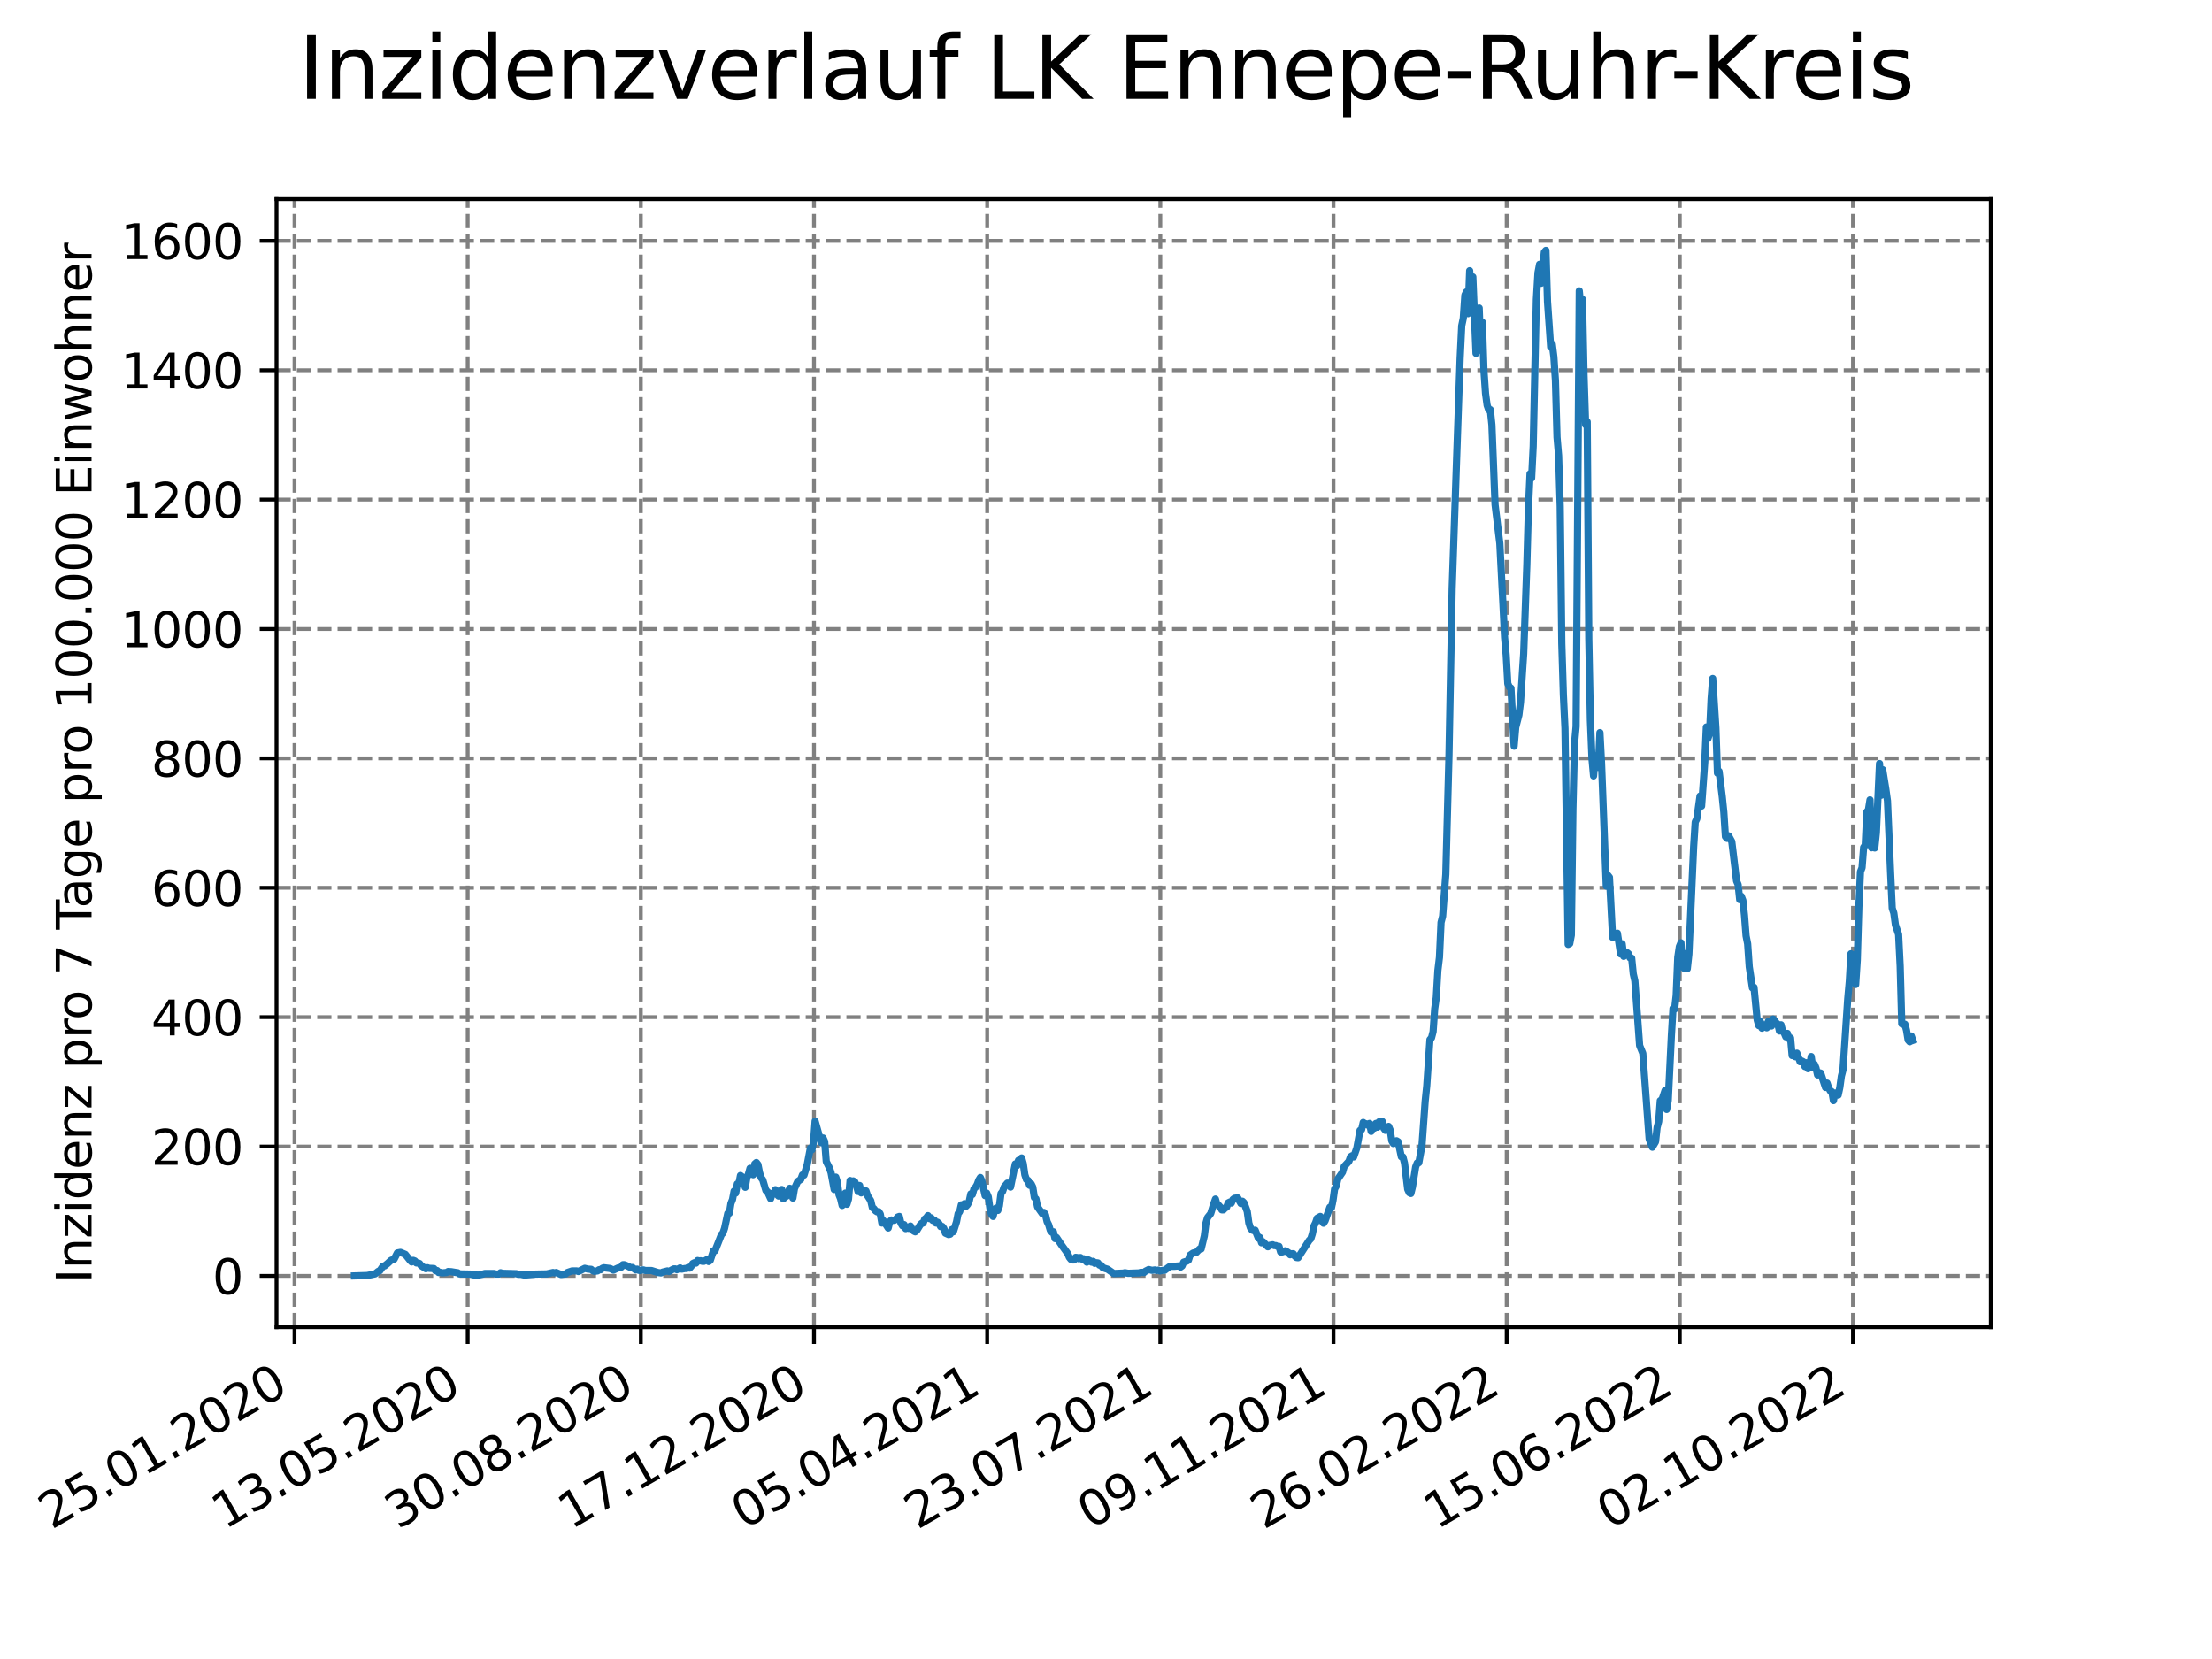 <?xml version="1.0" encoding="utf-8" standalone="no"?>
<!DOCTYPE svg PUBLIC "-//W3C//DTD SVG 1.1//EN"
  "http://www.w3.org/Graphics/SVG/1.1/DTD/svg11.dtd">
<svg xmlns:xlink="http://www.w3.org/1999/xlink" width="460.8pt" height="345.6pt" viewBox="0 0 460.8 345.6" xmlns="http://www.w3.org/2000/svg" version="1.1">
 <defs>
  <style type="text/css">*{stroke-linejoin: round; stroke-linecap: butt}</style>
 </defs>
 <g id="figure_1">
  <g id="patch_1">
   <path d="M 0 345.6 
L 460.8 345.6 
L 460.8 0 
L 0 0 
z
" style="fill: #ffffff"/>
  </g>
  <g id="axes_1">
   <g id="patch_2">
    <path d="M 57.6 276.48 
L 414.72 276.48 
L 414.72 41.472 
L 57.6 41.472 
z
" style="fill: #ffffff"/>
   </g>
   <g id="matplotlib.axis_1">
    <g id="xtick_1">
     <g id="line2d_1">
      <path d="M 61.353 276.48 
L 61.353 41.472 
" clip-path="url(#p563922817f)" style="fill: none; stroke-dasharray: 2.96,1.28; stroke-dashoffset: 0; stroke: #808080; stroke-width: 0.8"/>
     </g>
     <g id="line2d_2">
      <defs>
       <path id="mc7d62dc1af" d="M 0 0 
L 0 3.5 
" style="stroke: #000000; stroke-width: 0.8"/>
      </defs>
      <g>
       <use xlink:href="#mc7d62dc1af" x="61.353" y="276.48" style="stroke: #000000; stroke-width: 0.8"/>
      </g>
     </g>
     <g id="text_1">
      <!-- 25.01.2020 -->
      <g transform="translate(10.728 318.689) rotate(-30) scale(0.1 -0.1)">
       <defs>
        <path id="DejaVuSans-32" d="M 1228 531 
L 3431 531 
L 3431 0 
L 469 0 
L 469 531 
Q 828 903 1448 1529 
Q 2069 2156 2228 2338 
Q 2531 2678 2651 2914 
Q 2772 3150 2772 3378 
Q 2772 3750 2511 3984 
Q 2250 4219 1831 4219 
Q 1534 4219 1204 4116 
Q 875 4013 500 3803 
L 500 4441 
Q 881 4594 1212 4672 
Q 1544 4750 1819 4750 
Q 2544 4750 2975 4387 
Q 3406 4025 3406 3419 
Q 3406 3131 3298 2873 
Q 3191 2616 2906 2266 
Q 2828 2175 2409 1742 
Q 1991 1309 1228 531 
z
" transform="scale(0.016)"/>
        <path id="DejaVuSans-35" d="M 691 4666 
L 3169 4666 
L 3169 4134 
L 1269 4134 
L 1269 2991 
Q 1406 3038 1543 3061 
Q 1681 3084 1819 3084 
Q 2600 3084 3056 2656 
Q 3513 2228 3513 1497 
Q 3513 744 3044 326 
Q 2575 -91 1722 -91 
Q 1428 -91 1123 -41 
Q 819 9 494 109 
L 494 744 
Q 775 591 1075 516 
Q 1375 441 1709 441 
Q 2250 441 2565 725 
Q 2881 1009 2881 1497 
Q 2881 1984 2565 2268 
Q 2250 2553 1709 2553 
Q 1456 2553 1204 2497 
Q 953 2441 691 2322 
L 691 4666 
z
" transform="scale(0.016)"/>
        <path id="DejaVuSans-2e" d="M 684 794 
L 1344 794 
L 1344 0 
L 684 0 
L 684 794 
z
" transform="scale(0.016)"/>
        <path id="DejaVuSans-30" d="M 2034 4250 
Q 1547 4250 1301 3770 
Q 1056 3291 1056 2328 
Q 1056 1369 1301 889 
Q 1547 409 2034 409 
Q 2525 409 2770 889 
Q 3016 1369 3016 2328 
Q 3016 3291 2770 3770 
Q 2525 4250 2034 4250 
z
M 2034 4750 
Q 2819 4750 3233 4129 
Q 3647 3509 3647 2328 
Q 3647 1150 3233 529 
Q 2819 -91 2034 -91 
Q 1250 -91 836 529 
Q 422 1150 422 2328 
Q 422 3509 836 4129 
Q 1250 4750 2034 4750 
z
" transform="scale(0.016)"/>
        <path id="DejaVuSans-31" d="M 794 531 
L 1825 531 
L 1825 4091 
L 703 3866 
L 703 4441 
L 1819 4666 
L 2450 4666 
L 2450 531 
L 3481 531 
L 3481 0 
L 794 0 
L 794 531 
z
" transform="scale(0.016)"/>
       </defs>
       <use xlink:href="#DejaVuSans-32"/>
       <use xlink:href="#DejaVuSans-35" x="63.623"/>
       <use xlink:href="#DejaVuSans-2e" x="127.246"/>
       <use xlink:href="#DejaVuSans-30" x="159.033"/>
       <use xlink:href="#DejaVuSans-31" x="222.656"/>
       <use xlink:href="#DejaVuSans-2e" x="286.279"/>
       <use xlink:href="#DejaVuSans-32" x="318.066"/>
       <use xlink:href="#DejaVuSans-30" x="381.689"/>
       <use xlink:href="#DejaVuSans-32" x="445.312"/>
       <use xlink:href="#DejaVuSans-30" x="508.936"/>
      </g>
     </g>
    </g>
    <g id="xtick_2">
     <g id="line2d_3">
      <path d="M 97.426 276.48 
L 97.426 41.472 
" clip-path="url(#p563922817f)" style="fill: none; stroke-dasharray: 2.96,1.28; stroke-dashoffset: 0; stroke: #808080; stroke-width: 0.8"/>
     </g>
     <g id="line2d_4">
      <g>
       <use xlink:href="#mc7d62dc1af" x="97.426" y="276.48" style="stroke: #000000; stroke-width: 0.8"/>
      </g>
     </g>
     <g id="text_2">
      <!-- 13.05.2020 -->
      <g transform="translate(46.801 318.689) rotate(-30) scale(0.1 -0.1)">
       <defs>
        <path id="DejaVuSans-33" d="M 2597 2516 
Q 3050 2419 3304 2112 
Q 3559 1806 3559 1356 
Q 3559 666 3084 287 
Q 2609 -91 1734 -91 
Q 1441 -91 1130 -33 
Q 819 25 488 141 
L 488 750 
Q 750 597 1062 519 
Q 1375 441 1716 441 
Q 2309 441 2620 675 
Q 2931 909 2931 1356 
Q 2931 1769 2642 2001 
Q 2353 2234 1838 2234 
L 1294 2234 
L 1294 2753 
L 1863 2753 
Q 2328 2753 2575 2939 
Q 2822 3125 2822 3475 
Q 2822 3834 2567 4026 
Q 2313 4219 1838 4219 
Q 1578 4219 1281 4162 
Q 984 4106 628 3988 
L 628 4550 
Q 988 4650 1302 4700 
Q 1616 4750 1894 4750 
Q 2613 4750 3031 4423 
Q 3450 4097 3450 3541 
Q 3450 3153 3228 2886 
Q 3006 2619 2597 2516 
z
" transform="scale(0.016)"/>
       </defs>
       <use xlink:href="#DejaVuSans-31"/>
       <use xlink:href="#DejaVuSans-33" x="63.623"/>
       <use xlink:href="#DejaVuSans-2e" x="127.246"/>
       <use xlink:href="#DejaVuSans-30" x="159.033"/>
       <use xlink:href="#DejaVuSans-35" x="222.656"/>
       <use xlink:href="#DejaVuSans-2e" x="286.279"/>
       <use xlink:href="#DejaVuSans-32" x="318.066"/>
       <use xlink:href="#DejaVuSans-30" x="381.689"/>
       <use xlink:href="#DejaVuSans-32" x="445.312"/>
       <use xlink:href="#DejaVuSans-30" x="508.936"/>
      </g>
     </g>
    </g>
    <g id="xtick_3">
     <g id="line2d_5">
      <path d="M 133.499 276.48 
L 133.499 41.472 
" clip-path="url(#p563922817f)" style="fill: none; stroke-dasharray: 2.96,1.28; stroke-dashoffset: 0; stroke: #808080; stroke-width: 0.8"/>
     </g>
     <g id="line2d_6">
      <g>
       <use xlink:href="#mc7d62dc1af" x="133.499" y="276.48" style="stroke: #000000; stroke-width: 0.8"/>
      </g>
     </g>
     <g id="text_3">
      <!-- 30.08.2020 -->
      <g transform="translate(82.874 318.689) rotate(-30) scale(0.1 -0.1)">
       <defs>
        <path id="DejaVuSans-38" d="M 2034 2216 
Q 1584 2216 1326 1975 
Q 1069 1734 1069 1313 
Q 1069 891 1326 650 
Q 1584 409 2034 409 
Q 2484 409 2743 651 
Q 3003 894 3003 1313 
Q 3003 1734 2745 1975 
Q 2488 2216 2034 2216 
z
M 1403 2484 
Q 997 2584 770 2862 
Q 544 3141 544 3541 
Q 544 4100 942 4425 
Q 1341 4750 2034 4750 
Q 2731 4750 3128 4425 
Q 3525 4100 3525 3541 
Q 3525 3141 3298 2862 
Q 3072 2584 2669 2484 
Q 3125 2378 3379 2068 
Q 3634 1759 3634 1313 
Q 3634 634 3220 271 
Q 2806 -91 2034 -91 
Q 1263 -91 848 271 
Q 434 634 434 1313 
Q 434 1759 690 2068 
Q 947 2378 1403 2484 
z
M 1172 3481 
Q 1172 3119 1398 2916 
Q 1625 2713 2034 2713 
Q 2441 2713 2670 2916 
Q 2900 3119 2900 3481 
Q 2900 3844 2670 4047 
Q 2441 4250 2034 4250 
Q 1625 4250 1398 4047 
Q 1172 3844 1172 3481 
z
" transform="scale(0.016)"/>
       </defs>
       <use xlink:href="#DejaVuSans-33"/>
       <use xlink:href="#DejaVuSans-30" x="63.623"/>
       <use xlink:href="#DejaVuSans-2e" x="127.246"/>
       <use xlink:href="#DejaVuSans-30" x="159.033"/>
       <use xlink:href="#DejaVuSans-38" x="222.656"/>
       <use xlink:href="#DejaVuSans-2e" x="286.279"/>
       <use xlink:href="#DejaVuSans-32" x="318.066"/>
       <use xlink:href="#DejaVuSans-30" x="381.689"/>
       <use xlink:href="#DejaVuSans-32" x="445.312"/>
       <use xlink:href="#DejaVuSans-30" x="508.936"/>
      </g>
     </g>
    </g>
    <g id="xtick_4">
     <g id="line2d_7">
      <path d="M 169.572 276.48 
L 169.572 41.472 
" clip-path="url(#p563922817f)" style="fill: none; stroke-dasharray: 2.96,1.28; stroke-dashoffset: 0; stroke: #808080; stroke-width: 0.8"/>
     </g>
     <g id="line2d_8">
      <g>
       <use xlink:href="#mc7d62dc1af" x="169.572" y="276.48" style="stroke: #000000; stroke-width: 0.8"/>
      </g>
     </g>
     <g id="text_4">
      <!-- 17.12.2020 -->
      <g transform="translate(118.946 318.689) rotate(-30) scale(0.1 -0.1)">
       <defs>
        <path id="DejaVuSans-37" d="M 525 4666 
L 3525 4666 
L 3525 4397 
L 1831 0 
L 1172 0 
L 2766 4134 
L 525 4134 
L 525 4666 
z
" transform="scale(0.016)"/>
       </defs>
       <use xlink:href="#DejaVuSans-31"/>
       <use xlink:href="#DejaVuSans-37" x="63.623"/>
       <use xlink:href="#DejaVuSans-2e" x="127.246"/>
       <use xlink:href="#DejaVuSans-31" x="159.033"/>
       <use xlink:href="#DejaVuSans-32" x="222.656"/>
       <use xlink:href="#DejaVuSans-2e" x="286.279"/>
       <use xlink:href="#DejaVuSans-32" x="318.066"/>
       <use xlink:href="#DejaVuSans-30" x="381.689"/>
       <use xlink:href="#DejaVuSans-32" x="445.312"/>
       <use xlink:href="#DejaVuSans-30" x="508.936"/>
      </g>
     </g>
    </g>
    <g id="xtick_5">
     <g id="line2d_9">
      <path d="M 205.644 276.48 
L 205.644 41.472 
" clip-path="url(#p563922817f)" style="fill: none; stroke-dasharray: 2.96,1.28; stroke-dashoffset: 0; stroke: #808080; stroke-width: 0.8"/>
     </g>
     <g id="line2d_10">
      <g>
       <use xlink:href="#mc7d62dc1af" x="205.644" y="276.48" style="stroke: #000000; stroke-width: 0.8"/>
      </g>
     </g>
     <g id="text_5">
      <!-- 05.04.2021 -->
      <g transform="translate(155.019 318.689) rotate(-30) scale(0.1 -0.1)">
       <defs>
        <path id="DejaVuSans-34" d="M 2419 4116 
L 825 1625 
L 2419 1625 
L 2419 4116 
z
M 2253 4666 
L 3047 4666 
L 3047 1625 
L 3713 1625 
L 3713 1100 
L 3047 1100 
L 3047 0 
L 2419 0 
L 2419 1100 
L 313 1100 
L 313 1709 
L 2253 4666 
z
" transform="scale(0.016)"/>
       </defs>
       <use xlink:href="#DejaVuSans-30"/>
       <use xlink:href="#DejaVuSans-35" x="63.623"/>
       <use xlink:href="#DejaVuSans-2e" x="127.246"/>
       <use xlink:href="#DejaVuSans-30" x="159.033"/>
       <use xlink:href="#DejaVuSans-34" x="222.656"/>
       <use xlink:href="#DejaVuSans-2e" x="286.279"/>
       <use xlink:href="#DejaVuSans-32" x="318.066"/>
       <use xlink:href="#DejaVuSans-30" x="381.689"/>
       <use xlink:href="#DejaVuSans-32" x="445.312"/>
       <use xlink:href="#DejaVuSans-31" x="508.936"/>
      </g>
     </g>
    </g>
    <g id="xtick_6">
     <g id="line2d_11">
      <path d="M 241.717 276.48 
L 241.717 41.472 
" clip-path="url(#p563922817f)" style="fill: none; stroke-dasharray: 2.96,1.28; stroke-dashoffset: 0; stroke: #808080; stroke-width: 0.8"/>
     </g>
     <g id="line2d_12">
      <g>
       <use xlink:href="#mc7d62dc1af" x="241.717" y="276.48" style="stroke: #000000; stroke-width: 0.8"/>
      </g>
     </g>
     <g id="text_6">
      <!-- 23.07.2021 -->
      <g transform="translate(191.092 318.689) rotate(-30) scale(0.1 -0.1)">
       <use xlink:href="#DejaVuSans-32"/>
       <use xlink:href="#DejaVuSans-33" x="63.623"/>
       <use xlink:href="#DejaVuSans-2e" x="127.246"/>
       <use xlink:href="#DejaVuSans-30" x="159.033"/>
       <use xlink:href="#DejaVuSans-37" x="222.656"/>
       <use xlink:href="#DejaVuSans-2e" x="286.279"/>
       <use xlink:href="#DejaVuSans-32" x="318.066"/>
       <use xlink:href="#DejaVuSans-30" x="381.689"/>
       <use xlink:href="#DejaVuSans-32" x="445.312"/>
       <use xlink:href="#DejaVuSans-31" x="508.936"/>
      </g>
     </g>
    </g>
    <g id="xtick_7">
     <g id="line2d_13">
      <path d="M 277.79 276.48 
L 277.79 41.472 
" clip-path="url(#p563922817f)" style="fill: none; stroke-dasharray: 2.96,1.28; stroke-dashoffset: 0; stroke: #808080; stroke-width: 0.8"/>
     </g>
     <g id="line2d_14">
      <g>
       <use xlink:href="#mc7d62dc1af" x="277.79" y="276.48" style="stroke: #000000; stroke-width: 0.8"/>
      </g>
     </g>
     <g id="text_7">
      <!-- 09.11.2021 -->
      <g transform="translate(227.165 318.689) rotate(-30) scale(0.1 -0.1)">
       <defs>
        <path id="DejaVuSans-39" d="M 703 97 
L 703 672 
Q 941 559 1184 500 
Q 1428 441 1663 441 
Q 2288 441 2617 861 
Q 2947 1281 2994 2138 
Q 2813 1869 2534 1725 
Q 2256 1581 1919 1581 
Q 1219 1581 811 2004 
Q 403 2428 403 3163 
Q 403 3881 828 4315 
Q 1253 4750 1959 4750 
Q 2769 4750 3195 4129 
Q 3622 3509 3622 2328 
Q 3622 1225 3098 567 
Q 2575 -91 1691 -91 
Q 1453 -91 1209 -44 
Q 966 3 703 97 
z
M 1959 2075 
Q 2384 2075 2632 2365 
Q 2881 2656 2881 3163 
Q 2881 3666 2632 3958 
Q 2384 4250 1959 4250 
Q 1534 4250 1286 3958 
Q 1038 3666 1038 3163 
Q 1038 2656 1286 2365 
Q 1534 2075 1959 2075 
z
" transform="scale(0.016)"/>
       </defs>
       <use xlink:href="#DejaVuSans-30"/>
       <use xlink:href="#DejaVuSans-39" x="63.623"/>
       <use xlink:href="#DejaVuSans-2e" x="127.246"/>
       <use xlink:href="#DejaVuSans-31" x="159.033"/>
       <use xlink:href="#DejaVuSans-31" x="222.656"/>
       <use xlink:href="#DejaVuSans-2e" x="286.279"/>
       <use xlink:href="#DejaVuSans-32" x="318.066"/>
       <use xlink:href="#DejaVuSans-30" x="381.689"/>
       <use xlink:href="#DejaVuSans-32" x="445.312"/>
       <use xlink:href="#DejaVuSans-31" x="508.936"/>
      </g>
     </g>
    </g>
    <g id="xtick_8">
     <g id="line2d_15">
      <path d="M 313.863 276.48 
L 313.863 41.472 
" clip-path="url(#p563922817f)" style="fill: none; stroke-dasharray: 2.96,1.28; stroke-dashoffset: 0; stroke: #808080; stroke-width: 0.8"/>
     </g>
     <g id="line2d_16">
      <g>
       <use xlink:href="#mc7d62dc1af" x="313.863" y="276.48" style="stroke: #000000; stroke-width: 0.8"/>
      </g>
     </g>
     <g id="text_8">
      <!-- 26.02.2022 -->
      <g transform="translate(263.237 318.689) rotate(-30) scale(0.1 -0.1)">
       <defs>
        <path id="DejaVuSans-36" d="M 2113 2584 
Q 1688 2584 1439 2293 
Q 1191 2003 1191 1497 
Q 1191 994 1439 701 
Q 1688 409 2113 409 
Q 2538 409 2786 701 
Q 3034 994 3034 1497 
Q 3034 2003 2786 2293 
Q 2538 2584 2113 2584 
z
M 3366 4563 
L 3366 3988 
Q 3128 4100 2886 4159 
Q 2644 4219 2406 4219 
Q 1781 4219 1451 3797 
Q 1122 3375 1075 2522 
Q 1259 2794 1537 2939 
Q 1816 3084 2150 3084 
Q 2853 3084 3261 2657 
Q 3669 2231 3669 1497 
Q 3669 778 3244 343 
Q 2819 -91 2113 -91 
Q 1303 -91 875 529 
Q 447 1150 447 2328 
Q 447 3434 972 4092 
Q 1497 4750 2381 4750 
Q 2619 4750 2861 4703 
Q 3103 4656 3366 4563 
z
" transform="scale(0.016)"/>
       </defs>
       <use xlink:href="#DejaVuSans-32"/>
       <use xlink:href="#DejaVuSans-36" x="63.623"/>
       <use xlink:href="#DejaVuSans-2e" x="127.246"/>
       <use xlink:href="#DejaVuSans-30" x="159.033"/>
       <use xlink:href="#DejaVuSans-32" x="222.656"/>
       <use xlink:href="#DejaVuSans-2e" x="286.279"/>
       <use xlink:href="#DejaVuSans-32" x="318.066"/>
       <use xlink:href="#DejaVuSans-30" x="381.689"/>
       <use xlink:href="#DejaVuSans-32" x="445.312"/>
       <use xlink:href="#DejaVuSans-32" x="508.936"/>
      </g>
     </g>
    </g>
    <g id="xtick_9">
     <g id="line2d_17">
      <path d="M 349.935 276.48 
L 349.935 41.472 
" clip-path="url(#p563922817f)" style="fill: none; stroke-dasharray: 2.96,1.28; stroke-dashoffset: 0; stroke: #808080; stroke-width: 0.8"/>
     </g>
     <g id="line2d_18">
      <g>
       <use xlink:href="#mc7d62dc1af" x="349.935" y="276.48" style="stroke: #000000; stroke-width: 0.8"/>
      </g>
     </g>
     <g id="text_9">
      <!-- 15.06.2022 -->
      <g transform="translate(299.31 318.689) rotate(-30) scale(0.1 -0.1)">
       <use xlink:href="#DejaVuSans-31"/>
       <use xlink:href="#DejaVuSans-35" x="63.623"/>
       <use xlink:href="#DejaVuSans-2e" x="127.246"/>
       <use xlink:href="#DejaVuSans-30" x="159.033"/>
       <use xlink:href="#DejaVuSans-36" x="222.656"/>
       <use xlink:href="#DejaVuSans-2e" x="286.279"/>
       <use xlink:href="#DejaVuSans-32" x="318.066"/>
       <use xlink:href="#DejaVuSans-30" x="381.689"/>
       <use xlink:href="#DejaVuSans-32" x="445.312"/>
       <use xlink:href="#DejaVuSans-32" x="508.936"/>
      </g>
     </g>
    </g>
    <g id="xtick_10">
     <g id="line2d_19">
      <path d="M 386.008 276.48 
L 386.008 41.472 
" clip-path="url(#p563922817f)" style="fill: none; stroke-dasharray: 2.96,1.28; stroke-dashoffset: 0; stroke: #808080; stroke-width: 0.8"/>
     </g>
     <g id="line2d_20">
      <g>
       <use xlink:href="#mc7d62dc1af" x="386.008" y="276.48" style="stroke: #000000; stroke-width: 0.8"/>
      </g>
     </g>
     <g id="text_10">
      <!-- 02.10.2022 -->
      <g transform="translate(335.383 318.689) rotate(-30) scale(0.1 -0.1)">
       <use xlink:href="#DejaVuSans-30"/>
       <use xlink:href="#DejaVuSans-32" x="63.623"/>
       <use xlink:href="#DejaVuSans-2e" x="127.246"/>
       <use xlink:href="#DejaVuSans-31" x="159.033"/>
       <use xlink:href="#DejaVuSans-30" x="222.656"/>
       <use xlink:href="#DejaVuSans-2e" x="286.279"/>
       <use xlink:href="#DejaVuSans-32" x="318.066"/>
       <use xlink:href="#DejaVuSans-30" x="381.689"/>
       <use xlink:href="#DejaVuSans-32" x="445.312"/>
       <use xlink:href="#DejaVuSans-32" x="508.936"/>
      </g>
     </g>
    </g>
   </g>
   <g id="matplotlib.axis_2">
    <g id="ytick_1">
     <g id="line2d_21">
      <path d="M 57.6 265.798 
L 414.72 265.798 
" clip-path="url(#p563922817f)" style="fill: none; stroke-dasharray: 2.96,1.28; stroke-dashoffset: 0; stroke: #808080; stroke-width: 0.8"/>
     </g>
     <g id="line2d_22">
      <defs>
       <path id="md82a1d299b" d="M 0 0 
L -3.5 0 
" style="stroke: #000000; stroke-width: 0.8"/>
      </defs>
      <g>
       <use xlink:href="#md82a1d299b" x="57.6" y="265.798" style="stroke: #000000; stroke-width: 0.8"/>
      </g>
     </g>
     <g id="text_11">
      <!-- 0 -->
      <g transform="translate(44.237 269.597) scale(0.1 -0.1)">
       <use xlink:href="#DejaVuSans-30"/>
      </g>
     </g>
    </g>
    <g id="ytick_2">
     <g id="line2d_23">
      <path d="M 57.6 238.844 
L 414.72 238.844 
" clip-path="url(#p563922817f)" style="fill: none; stroke-dasharray: 2.96,1.28; stroke-dashoffset: 0; stroke: #808080; stroke-width: 0.8"/>
     </g>
     <g id="line2d_24">
      <g>
       <use xlink:href="#md82a1d299b" x="57.6" y="238.844" style="stroke: #000000; stroke-width: 0.8"/>
      </g>
     </g>
     <g id="text_12">
      <!-- 200 -->
      <g transform="translate(31.512 242.644) scale(0.1 -0.1)">
       <use xlink:href="#DejaVuSans-32"/>
       <use xlink:href="#DejaVuSans-30" x="63.623"/>
       <use xlink:href="#DejaVuSans-30" x="127.246"/>
      </g>
     </g>
    </g>
    <g id="ytick_3">
     <g id="line2d_25">
      <path d="M 57.6 211.891 
L 414.72 211.891 
" clip-path="url(#p563922817f)" style="fill: none; stroke-dasharray: 2.96,1.28; stroke-dashoffset: 0; stroke: #808080; stroke-width: 0.8"/>
     </g>
     <g id="line2d_26">
      <g>
       <use xlink:href="#md82a1d299b" x="57.6" y="211.891" style="stroke: #000000; stroke-width: 0.8"/>
      </g>
     </g>
     <g id="text_13">
      <!-- 400 -->
      <g transform="translate(31.512 215.69) scale(0.1 -0.1)">
       <use xlink:href="#DejaVuSans-34"/>
       <use xlink:href="#DejaVuSans-30" x="63.623"/>
       <use xlink:href="#DejaVuSans-30" x="127.246"/>
      </g>
     </g>
    </g>
    <g id="ytick_4">
     <g id="line2d_27">
      <path d="M 57.6 184.938 
L 414.72 184.938 
" clip-path="url(#p563922817f)" style="fill: none; stroke-dasharray: 2.96,1.28; stroke-dashoffset: 0; stroke: #808080; stroke-width: 0.8"/>
     </g>
     <g id="line2d_28">
      <g>
       <use xlink:href="#md82a1d299b" x="57.6" y="184.938" style="stroke: #000000; stroke-width: 0.8"/>
      </g>
     </g>
     <g id="text_14">
      <!-- 600 -->
      <g transform="translate(31.512 188.737) scale(0.1 -0.1)">
       <use xlink:href="#DejaVuSans-36"/>
       <use xlink:href="#DejaVuSans-30" x="63.623"/>
       <use xlink:href="#DejaVuSans-30" x="127.246"/>
      </g>
     </g>
    </g>
    <g id="ytick_5">
     <g id="line2d_29">
      <path d="M 57.6 157.984 
L 414.72 157.984 
" clip-path="url(#p563922817f)" style="fill: none; stroke-dasharray: 2.96,1.28; stroke-dashoffset: 0; stroke: #808080; stroke-width: 0.8"/>
     </g>
     <g id="line2d_30">
      <g>
       <use xlink:href="#md82a1d299b" x="57.6" y="157.984" style="stroke: #000000; stroke-width: 0.8"/>
      </g>
     </g>
     <g id="text_15">
      <!-- 800 -->
      <g transform="translate(31.512 161.784) scale(0.1 -0.1)">
       <use xlink:href="#DejaVuSans-38"/>
       <use xlink:href="#DejaVuSans-30" x="63.623"/>
       <use xlink:href="#DejaVuSans-30" x="127.246"/>
      </g>
     </g>
    </g>
    <g id="ytick_6">
     <g id="line2d_31">
      <path d="M 57.6 131.031 
L 414.72 131.031 
" clip-path="url(#p563922817f)" style="fill: none; stroke-dasharray: 2.96,1.28; stroke-dashoffset: 0; stroke: #808080; stroke-width: 0.8"/>
     </g>
     <g id="line2d_32">
      <g>
       <use xlink:href="#md82a1d299b" x="57.6" y="131.031" style="stroke: #000000; stroke-width: 0.8"/>
      </g>
     </g>
     <g id="text_16">
      <!-- 1000 -->
      <g transform="translate(25.15 134.83) scale(0.1 -0.1)">
       <use xlink:href="#DejaVuSans-31"/>
       <use xlink:href="#DejaVuSans-30" x="63.623"/>
       <use xlink:href="#DejaVuSans-30" x="127.246"/>
       <use xlink:href="#DejaVuSans-30" x="190.869"/>
      </g>
     </g>
    </g>
    <g id="ytick_7">
     <g id="line2d_33">
      <path d="M 57.6 104.078 
L 414.72 104.078 
" clip-path="url(#p563922817f)" style="fill: none; stroke-dasharray: 2.96,1.28; stroke-dashoffset: 0; stroke: #808080; stroke-width: 0.8"/>
     </g>
     <g id="line2d_34">
      <g>
       <use xlink:href="#md82a1d299b" x="57.6" y="104.078" style="stroke: #000000; stroke-width: 0.8"/>
      </g>
     </g>
     <g id="text_17">
      <!-- 1200 -->
      <g transform="translate(25.15 107.877) scale(0.1 -0.1)">
       <use xlink:href="#DejaVuSans-31"/>
       <use xlink:href="#DejaVuSans-32" x="63.623"/>
       <use xlink:href="#DejaVuSans-30" x="127.246"/>
       <use xlink:href="#DejaVuSans-30" x="190.869"/>
      </g>
     </g>
    </g>
    <g id="ytick_8">
     <g id="line2d_35">
      <path d="M 57.6 77.124 
L 414.72 77.124 
" clip-path="url(#p563922817f)" style="fill: none; stroke-dasharray: 2.96,1.28; stroke-dashoffset: 0; stroke: #808080; stroke-width: 0.8"/>
     </g>
     <g id="line2d_36">
      <g>
       <use xlink:href="#md82a1d299b" x="57.6" y="77.124" style="stroke: #000000; stroke-width: 0.8"/>
      </g>
     </g>
     <g id="text_18">
      <!-- 1400 -->
      <g transform="translate(25.15 80.924) scale(0.1 -0.1)">
       <use xlink:href="#DejaVuSans-31"/>
       <use xlink:href="#DejaVuSans-34" x="63.623"/>
       <use xlink:href="#DejaVuSans-30" x="127.246"/>
       <use xlink:href="#DejaVuSans-30" x="190.869"/>
      </g>
     </g>
    </g>
    <g id="ytick_9">
     <g id="line2d_37">
      <path d="M 57.6 50.171 
L 414.72 50.171 
" clip-path="url(#p563922817f)" style="fill: none; stroke-dasharray: 2.96,1.28; stroke-dashoffset: 0; stroke: #808080; stroke-width: 0.8"/>
     </g>
     <g id="line2d_38">
      <g>
       <use xlink:href="#md82a1d299b" x="57.6" y="50.171" style="stroke: #000000; stroke-width: 0.8"/>
      </g>
     </g>
     <g id="text_19">
      <!-- 1600 -->
      <g transform="translate(25.15 53.97) scale(0.1 -0.1)">
       <use xlink:href="#DejaVuSans-31"/>
       <use xlink:href="#DejaVuSans-36" x="63.623"/>
       <use xlink:href="#DejaVuSans-30" x="127.246"/>
       <use xlink:href="#DejaVuSans-30" x="190.869"/>
      </g>
     </g>
    </g>
    <g id="text_20">
     <!-- Inzidenz pro 7 Tage pro 100.000 Einwohner -->
     <g transform="translate(19.07 267.301) rotate(-90) scale(0.1 -0.1)">
      <defs>
       <path id="DejaVuSans-49" d="M 628 4666 
L 1259 4666 
L 1259 0 
L 628 0 
L 628 4666 
z
" transform="scale(0.016)"/>
       <path id="DejaVuSans-6e" d="M 3513 2113 
L 3513 0 
L 2938 0 
L 2938 2094 
Q 2938 2591 2744 2837 
Q 2550 3084 2163 3084 
Q 1697 3084 1428 2787 
Q 1159 2491 1159 1978 
L 1159 0 
L 581 0 
L 581 3500 
L 1159 3500 
L 1159 2956 
Q 1366 3272 1645 3428 
Q 1925 3584 2291 3584 
Q 2894 3584 3203 3211 
Q 3513 2838 3513 2113 
z
" transform="scale(0.016)"/>
       <path id="DejaVuSans-7a" d="M 353 3500 
L 3084 3500 
L 3084 2975 
L 922 459 
L 3084 459 
L 3084 0 
L 275 0 
L 275 525 
L 2438 3041 
L 353 3041 
L 353 3500 
z
" transform="scale(0.016)"/>
       <path id="DejaVuSans-69" d="M 603 3500 
L 1178 3500 
L 1178 0 
L 603 0 
L 603 3500 
z
M 603 4863 
L 1178 4863 
L 1178 4134 
L 603 4134 
L 603 4863 
z
" transform="scale(0.016)"/>
       <path id="DejaVuSans-64" d="M 2906 2969 
L 2906 4863 
L 3481 4863 
L 3481 0 
L 2906 0 
L 2906 525 
Q 2725 213 2448 61 
Q 2172 -91 1784 -91 
Q 1150 -91 751 415 
Q 353 922 353 1747 
Q 353 2572 751 3078 
Q 1150 3584 1784 3584 
Q 2172 3584 2448 3432 
Q 2725 3281 2906 2969 
z
M 947 1747 
Q 947 1113 1208 752 
Q 1469 391 1925 391 
Q 2381 391 2643 752 
Q 2906 1113 2906 1747 
Q 2906 2381 2643 2742 
Q 2381 3103 1925 3103 
Q 1469 3103 1208 2742 
Q 947 2381 947 1747 
z
" transform="scale(0.016)"/>
       <path id="DejaVuSans-65" d="M 3597 1894 
L 3597 1613 
L 953 1613 
Q 991 1019 1311 708 
Q 1631 397 2203 397 
Q 2534 397 2845 478 
Q 3156 559 3463 722 
L 3463 178 
Q 3153 47 2828 -22 
Q 2503 -91 2169 -91 
Q 1331 -91 842 396 
Q 353 884 353 1716 
Q 353 2575 817 3079 
Q 1281 3584 2069 3584 
Q 2775 3584 3186 3129 
Q 3597 2675 3597 1894 
z
M 3022 2063 
Q 3016 2534 2758 2815 
Q 2500 3097 2075 3097 
Q 1594 3097 1305 2825 
Q 1016 2553 972 2059 
L 3022 2063 
z
" transform="scale(0.016)"/>
       <path id="DejaVuSans-20" transform="scale(0.016)"/>
       <path id="DejaVuSans-70" d="M 1159 525 
L 1159 -1331 
L 581 -1331 
L 581 3500 
L 1159 3500 
L 1159 2969 
Q 1341 3281 1617 3432 
Q 1894 3584 2278 3584 
Q 2916 3584 3314 3078 
Q 3713 2572 3713 1747 
Q 3713 922 3314 415 
Q 2916 -91 2278 -91 
Q 1894 -91 1617 61 
Q 1341 213 1159 525 
z
M 3116 1747 
Q 3116 2381 2855 2742 
Q 2594 3103 2138 3103 
Q 1681 3103 1420 2742 
Q 1159 2381 1159 1747 
Q 1159 1113 1420 752 
Q 1681 391 2138 391 
Q 2594 391 2855 752 
Q 3116 1113 3116 1747 
z
" transform="scale(0.016)"/>
       <path id="DejaVuSans-72" d="M 2631 2963 
Q 2534 3019 2420 3045 
Q 2306 3072 2169 3072 
Q 1681 3072 1420 2755 
Q 1159 2438 1159 1844 
L 1159 0 
L 581 0 
L 581 3500 
L 1159 3500 
L 1159 2956 
Q 1341 3275 1631 3429 
Q 1922 3584 2338 3584 
Q 2397 3584 2469 3576 
Q 2541 3569 2628 3553 
L 2631 2963 
z
" transform="scale(0.016)"/>
       <path id="DejaVuSans-6f" d="M 1959 3097 
Q 1497 3097 1228 2736 
Q 959 2375 959 1747 
Q 959 1119 1226 758 
Q 1494 397 1959 397 
Q 2419 397 2687 759 
Q 2956 1122 2956 1747 
Q 2956 2369 2687 2733 
Q 2419 3097 1959 3097 
z
M 1959 3584 
Q 2709 3584 3137 3096 
Q 3566 2609 3566 1747 
Q 3566 888 3137 398 
Q 2709 -91 1959 -91 
Q 1206 -91 779 398 
Q 353 888 353 1747 
Q 353 2609 779 3096 
Q 1206 3584 1959 3584 
z
" transform="scale(0.016)"/>
       <path id="DejaVuSans-54" d="M -19 4666 
L 3928 4666 
L 3928 4134 
L 2272 4134 
L 2272 0 
L 1638 0 
L 1638 4134 
L -19 4134 
L -19 4666 
z
" transform="scale(0.016)"/>
       <path id="DejaVuSans-61" d="M 2194 1759 
Q 1497 1759 1228 1600 
Q 959 1441 959 1056 
Q 959 750 1161 570 
Q 1363 391 1709 391 
Q 2188 391 2477 730 
Q 2766 1069 2766 1631 
L 2766 1759 
L 2194 1759 
z
M 3341 1997 
L 3341 0 
L 2766 0 
L 2766 531 
Q 2569 213 2275 61 
Q 1981 -91 1556 -91 
Q 1019 -91 701 211 
Q 384 513 384 1019 
Q 384 1609 779 1909 
Q 1175 2209 1959 2209 
L 2766 2209 
L 2766 2266 
Q 2766 2663 2505 2880 
Q 2244 3097 1772 3097 
Q 1472 3097 1187 3025 
Q 903 2953 641 2809 
L 641 3341 
Q 956 3463 1253 3523 
Q 1550 3584 1831 3584 
Q 2591 3584 2966 3190 
Q 3341 2797 3341 1997 
z
" transform="scale(0.016)"/>
       <path id="DejaVuSans-67" d="M 2906 1791 
Q 2906 2416 2648 2759 
Q 2391 3103 1925 3103 
Q 1463 3103 1205 2759 
Q 947 2416 947 1791 
Q 947 1169 1205 825 
Q 1463 481 1925 481 
Q 2391 481 2648 825 
Q 2906 1169 2906 1791 
z
M 3481 434 
Q 3481 -459 3084 -895 
Q 2688 -1331 1869 -1331 
Q 1566 -1331 1297 -1286 
Q 1028 -1241 775 -1147 
L 775 -588 
Q 1028 -725 1275 -790 
Q 1522 -856 1778 -856 
Q 2344 -856 2625 -561 
Q 2906 -266 2906 331 
L 2906 616 
Q 2728 306 2450 153 
Q 2172 0 1784 0 
Q 1141 0 747 490 
Q 353 981 353 1791 
Q 353 2603 747 3093 
Q 1141 3584 1784 3584 
Q 2172 3584 2450 3431 
Q 2728 3278 2906 2969 
L 2906 3500 
L 3481 3500 
L 3481 434 
z
" transform="scale(0.016)"/>
       <path id="DejaVuSans-45" d="M 628 4666 
L 3578 4666 
L 3578 4134 
L 1259 4134 
L 1259 2753 
L 3481 2753 
L 3481 2222 
L 1259 2222 
L 1259 531 
L 3634 531 
L 3634 0 
L 628 0 
L 628 4666 
z
" transform="scale(0.016)"/>
       <path id="DejaVuSans-77" d="M 269 3500 
L 844 3500 
L 1563 769 
L 2278 3500 
L 2956 3500 
L 3675 769 
L 4391 3500 
L 4966 3500 
L 4050 0 
L 3372 0 
L 2619 2869 
L 1863 0 
L 1184 0 
L 269 3500 
z
" transform="scale(0.016)"/>
       <path id="DejaVuSans-68" d="M 3513 2113 
L 3513 0 
L 2938 0 
L 2938 2094 
Q 2938 2591 2744 2837 
Q 2550 3084 2163 3084 
Q 1697 3084 1428 2787 
Q 1159 2491 1159 1978 
L 1159 0 
L 581 0 
L 581 4863 
L 1159 4863 
L 1159 2956 
Q 1366 3272 1645 3428 
Q 1925 3584 2291 3584 
Q 2894 3584 3203 3211 
Q 3513 2838 3513 2113 
z
" transform="scale(0.016)"/>
      </defs>
      <use xlink:href="#DejaVuSans-49"/>
      <use xlink:href="#DejaVuSans-6e" x="29.492"/>
      <use xlink:href="#DejaVuSans-7a" x="92.871"/>
      <use xlink:href="#DejaVuSans-69" x="145.361"/>
      <use xlink:href="#DejaVuSans-64" x="173.145"/>
      <use xlink:href="#DejaVuSans-65" x="236.621"/>
      <use xlink:href="#DejaVuSans-6e" x="298.145"/>
      <use xlink:href="#DejaVuSans-7a" x="361.523"/>
      <use xlink:href="#DejaVuSans-20" x="414.014"/>
      <use xlink:href="#DejaVuSans-70" x="445.801"/>
      <use xlink:href="#DejaVuSans-72" x="509.277"/>
      <use xlink:href="#DejaVuSans-6f" x="548.141"/>
      <use xlink:href="#DejaVuSans-20" x="609.322"/>
      <use xlink:href="#DejaVuSans-37" x="641.109"/>
      <use xlink:href="#DejaVuSans-20" x="704.732"/>
      <use xlink:href="#DejaVuSans-54" x="736.52"/>
      <use xlink:href="#DejaVuSans-61" x="781.104"/>
      <use xlink:href="#DejaVuSans-67" x="842.383"/>
      <use xlink:href="#DejaVuSans-65" x="905.859"/>
      <use xlink:href="#DejaVuSans-20" x="967.383"/>
      <use xlink:href="#DejaVuSans-70" x="999.17"/>
      <use xlink:href="#DejaVuSans-72" x="1062.646"/>
      <use xlink:href="#DejaVuSans-6f" x="1101.51"/>
      <use xlink:href="#DejaVuSans-20" x="1162.691"/>
      <use xlink:href="#DejaVuSans-31" x="1194.479"/>
      <use xlink:href="#DejaVuSans-30" x="1258.102"/>
      <use xlink:href="#DejaVuSans-30" x="1321.725"/>
      <use xlink:href="#DejaVuSans-2e" x="1385.348"/>
      <use xlink:href="#DejaVuSans-30" x="1417.135"/>
      <use xlink:href="#DejaVuSans-30" x="1480.758"/>
      <use xlink:href="#DejaVuSans-30" x="1544.381"/>
      <use xlink:href="#DejaVuSans-20" x="1608.004"/>
      <use xlink:href="#DejaVuSans-45" x="1639.791"/>
      <use xlink:href="#DejaVuSans-69" x="1702.975"/>
      <use xlink:href="#DejaVuSans-6e" x="1730.758"/>
      <use xlink:href="#DejaVuSans-77" x="1794.137"/>
      <use xlink:href="#DejaVuSans-6f" x="1875.924"/>
      <use xlink:href="#DejaVuSans-68" x="1937.105"/>
      <use xlink:href="#DejaVuSans-6e" x="2000.484"/>
      <use xlink:href="#DejaVuSans-65" x="2063.863"/>
      <use xlink:href="#DejaVuSans-72" x="2125.387"/>
     </g>
    </g>
   </g>
   <g id="line2d_39">
    <path d="M 73.833 265.798 
L 76.48 265.715 
L 78.135 265.382 
L 78.797 264.841 
L 79.128 264.717 
L 79.79 263.76 
L 80.121 263.719 
L 80.783 263.178 
L 81.444 262.554 
L 82.106 262.305 
L 82.768 261.016 
L 83.43 260.891 
L 84.423 261.307 
L 85.416 262.554 
L 85.747 262.887 
L 86.078 262.554 
L 86.409 262.679 
L 86.739 263.095 
L 87.07 263.095 
L 87.401 263.22 
L 87.732 263.677 
L 88.725 264.301 
L 89.056 264.093 
L 89.387 264.218 
L 90.38 264.259 
L 90.711 264.717 
L 91.042 264.675 
L 91.373 265.091 
L 91.704 265.049 
L 92.035 265.174 
L 93.027 265.091 
L 93.358 264.883 
L 94.02 264.925 
L 95.013 265.091 
L 95.344 265.133 
L 95.675 265.382 
L 97.992 265.424 
L 98.653 265.59 
L 99.646 265.631 
L 100.639 265.424 
L 100.97 265.299 
L 102.956 265.299 
L 103.287 265.424 
L 103.948 265.424 
L 104.279 265.133 
L 104.61 265.257 
L 107.589 265.34 
L 107.92 265.465 
L 108.582 265.465 
L 109.244 265.631 
L 111.56 265.424 
L 113.877 265.382 
L 115.201 265.091 
L 115.531 265.174 
L 115.862 265.091 
L 116.855 265.507 
L 117.517 265.424 
L 117.848 265.382 
L 118.179 265.091 
L 119.172 264.758 
L 119.834 264.758 
L 120.165 264.758 
L 120.496 264.883 
L 121.157 264.55 
L 121.819 264.218 
L 122.481 264.384 
L 123.143 264.426 
L 123.474 264.717 
L 123.805 264.841 
L 124.467 264.758 
L 124.798 264.509 
L 125.129 264.509 
L 125.46 264.218 
L 125.791 264.093 
L 127.114 264.259 
L 127.776 264.592 
L 128.769 264.135 
L 129.431 263.968 
L 129.762 263.469 
L 130.093 263.469 
L 130.755 263.76 
L 131.417 264.093 
L 131.748 264.051 
L 132.41 264.55 
L 132.74 264.384 
L 133.071 264.634 
L 133.402 264.675 
L 133.733 264.55 
L 134.064 264.55 
L 134.395 264.675 
L 135.057 264.675 
L 135.719 264.675 
L 137.043 265.091 
L 137.705 265.174 
L 138.036 265.008 
L 138.697 264.841 
L 139.028 264.758 
L 139.359 264.883 
L 140.021 264.509 
L 140.352 264.342 
L 140.683 264.342 
L 141.014 264.509 
L 141.676 264.135 
L 142.007 264.384 
L 142.669 264.259 
L 143 264.259 
L 143.331 264.051 
L 143.662 264.176 
L 143.993 263.802 
L 144.323 263.22 
L 144.654 263.053 
L 144.985 263.137 
L 145.316 262.596 
L 145.647 262.679 
L 145.978 262.638 
L 146.309 262.762 
L 146.64 262.762 
L 147.302 262.388 
L 147.633 262.804 
L 147.964 262.554 
L 148.626 260.559 
L 148.957 260.559 
L 150.28 257.191 
L 150.611 256.858 
L 150.942 255.86 
L 151.604 252.783 
L 151.935 252.741 
L 152.266 250.704 
L 152.597 249.872 
L 152.928 248.126 
L 153.259 248.542 
L 153.59 246.629 
L 153.921 246.587 
L 154.252 244.883 
L 154.583 245.132 
L 155.245 247.336 
L 155.576 245.423 
L 155.906 244.591 
L 156.237 243.386 
L 156.568 243.635 
L 156.899 244.716 
L 157.23 242.471 
L 157.561 242.18 
L 157.892 242.596 
L 158.223 244.259 
L 158.554 245.34 
L 158.885 245.756 
L 159.547 248.001 
L 159.878 248.251 
L 160.54 249.706 
L 160.871 248.583 
L 161.202 248.75 
L 161.532 247.835 
L 161.863 248.833 
L 162.194 249.165 
L 162.525 249.041 
L 162.856 247.793 
L 163.187 249.748 
L 163.518 249.165 
L 163.849 249.207 
L 164.511 247.544 
L 164.842 247.668 
L 165.173 249.581 
L 165.504 247.585 
L 166.166 246.13 
L 166.828 245.673 
L 167.158 244.758 
L 167.489 244.799 
L 168.151 242.637 
L 168.813 239.186 
L 169.144 239.519 
L 169.475 237.855 
L 169.806 233.572 
L 170.799 237.107 
L 171.13 238.063 
L 171.461 237.065 
L 171.792 237.814 
L 172.123 241.972 
L 172.785 243.302 
L 173.115 244.259 
L 173.777 247.793 
L 174.108 245.215 
L 174.439 246.255 
L 174.77 248.874 
L 175.101 249.706 
L 175.432 251.12 
L 175.763 250.87 
L 176.094 248.542 
L 176.425 250.87 
L 176.756 249.789 
L 177.087 245.922 
L 177.418 246.13 
L 177.749 246.005 
L 178.08 246.213 
L 178.411 247.045 
L 178.741 248.209 
L 179.072 246.962 
L 179.403 248.5 
L 180.065 248.084 
L 180.396 248.084 
L 180.727 249.082 
L 181.389 250.122 
L 181.72 251.536 
L 182.051 251.785 
L 182.382 252.242 
L 182.713 252.45 
L 183.044 252.409 
L 183.375 252.908 
L 183.706 254.779 
L 184.037 254.28 
L 185.029 255.818 
L 185.36 254.488 
L 185.691 254.155 
L 186.022 254.238 
L 186.353 254.197 
L 186.684 253.947 
L 187.015 253.531 
L 187.346 253.407 
L 187.677 254.82 
L 188.008 255.361 
L 188.339 255.111 
L 188.67 255.943 
L 189.001 255.652 
L 189.332 255.902 
L 189.663 255.403 
L 189.994 256.068 
L 190.324 256.442 
L 190.655 256.608 
L 190.986 256.317 
L 191.648 255.236 
L 191.979 254.862 
L 192.31 254.779 
L 192.641 253.947 
L 192.972 253.698 
L 193.303 253.24 
L 193.634 253.864 
L 193.965 253.698 
L 194.296 254.238 
L 194.627 254.155 
L 194.958 254.779 
L 195.289 254.613 
L 195.62 254.904 
L 195.95 255.527 
L 196.281 255.486 
L 196.612 255.902 
L 196.943 256.899 
L 197.605 257.191 
L 197.936 257.107 
L 198.267 256.151 
L 198.598 256.608 
L 199.26 254.529 
L 199.591 252.825 
L 199.922 252.409 
L 200.253 250.995 
L 200.584 251.286 
L 200.915 250.745 
L 201.246 251.286 
L 201.577 250.912 
L 201.907 250.246 
L 202.238 248.708 
L 202.569 248.833 
L 202.9 247.627 
L 203.231 247.336 
L 203.562 246.754 
L 203.893 245.839 
L 204.224 245.298 
L 204.555 246.047 
L 205.217 249.082 
L 205.548 248.542 
L 205.879 249.332 
L 206.21 251.702 
L 206.541 252.991 
L 206.872 253.407 
L 207.203 251.993 
L 207.533 251.66 
L 207.864 252.159 
L 208.195 251.203 
L 208.526 248.625 
L 208.857 248.209 
L 209.188 247.253 
L 209.85 246.463 
L 210.181 246.629 
L 210.512 247.294 
L 211.505 242.471 
L 211.836 242.845 
L 212.167 241.722 
L 212.498 242.263 
L 212.829 241.223 
L 213.16 242.388 
L 213.49 244.716 
L 213.821 245.714 
L 214.152 245.88 
L 214.483 246.92 
L 214.814 246.629 
L 215.145 247.294 
L 215.476 249.456 
L 215.807 249.748 
L 216.138 251.411 
L 217.131 252.825 
L 217.462 252.575 
L 217.793 253.074 
L 218.124 254.488 
L 218.455 255.153 
L 218.786 256.276 
L 219.116 256.692 
L 219.447 256.608 
L 219.778 258.022 
L 220.109 257.814 
L 221.102 259.311 
L 222.426 261.141 
L 222.757 261.931 
L 223.088 262.347 
L 223.419 262.471 
L 223.75 262.471 
L 224.081 261.931 
L 224.412 261.972 
L 224.742 262.222 
L 225.073 261.972 
L 225.404 262.305 
L 225.735 262.222 
L 226.397 262.929 
L 226.728 262.471 
L 227.059 262.638 
L 227.39 262.929 
L 227.721 262.762 
L 228.052 263.178 
L 228.383 263.053 
L 228.714 263.095 
L 229.045 263.552 
L 229.376 263.594 
L 229.707 264.051 
L 230.369 264.301 
L 230.699 264.384 
L 232.023 265.299 
L 233.016 265.257 
L 234.009 265.216 
L 234.34 265.133 
L 235.002 265.257 
L 237.318 265.174 
L 237.649 265.049 
L 238.311 265.091 
L 238.642 264.8 
L 239.304 264.467 
L 239.966 264.634 
L 240.628 264.55 
L 240.959 264.675 
L 241.29 264.592 
L 241.621 264.758 
L 242.282 264.634 
L 242.613 264.634 
L 243.606 263.885 
L 243.937 263.802 
L 244.599 263.802 
L 245.592 263.719 
L 245.923 263.968 
L 246.254 263.719 
L 246.585 262.929 
L 247.247 262.721 
L 247.578 262.513 
L 247.908 261.473 
L 248.57 261.016 
L 249.232 260.891 
L 249.894 260.184 
L 250.225 260.184 
L 250.887 257.44 
L 251.218 254.82 
L 251.549 253.656 
L 252.211 252.825 
L 252.873 250.704 
L 253.204 249.789 
L 253.534 250.953 
L 253.865 251.078 
L 254.196 251.452 
L 254.527 252.034 
L 254.858 252.034 
L 255.189 251.66 
L 255.52 251.494 
L 255.851 250.579 
L 256.182 250.413 
L 256.513 250.621 
L 256.844 249.872 
L 257.175 249.623 
L 257.837 249.54 
L 258.499 250.704 
L 258.83 250.246 
L 259.161 250.579 
L 259.822 252.367 
L 260.153 254.779 
L 260.484 255.777 
L 260.815 256.234 
L 261.146 256.359 
L 261.477 256.276 
L 262.139 257.939 
L 262.47 257.814 
L 262.801 258.895 
L 263.132 258.687 
L 264.125 259.727 
L 264.456 259.436 
L 265.117 259.311 
L 265.448 259.477 
L 265.779 259.477 
L 266.11 259.644 
L 266.441 259.644 
L 266.772 260.808 
L 267.103 260.808 
L 267.765 260.559 
L 268.427 260.974 
L 268.758 261.39 
L 269.089 261.182 
L 269.42 261.182 
L 269.751 261.681 
L 270.082 261.972 
L 270.413 262.014 
L 272.729 258.396 
L 273.06 258.064 
L 273.391 257.024 
L 273.722 255.403 
L 274.053 254.737 
L 274.384 253.781 
L 275.046 253.407 
L 275.377 254.363 
L 275.708 254.82 
L 276.039 254.321 
L 277.031 251.494 
L 277.362 251.619 
L 277.693 250.039 
L 278.024 247.668 
L 278.355 247.086 
L 278.686 245.631 
L 279.679 244.176 
L 280.01 243.011 
L 281.003 241.93 
L 281.334 240.974 
L 281.665 240.766 
L 281.996 241.015 
L 282.657 239.103 
L 283.319 235.485 
L 283.65 235.319 
L 283.981 233.822 
L 284.312 234.071 
L 284.643 234.113 
L 284.974 234.404 
L 285.305 234.03 
L 285.636 235.693 
L 285.967 234.612 
L 286.298 235.028 
L 286.629 234.03 
L 286.96 234.82 
L 287.291 233.697 
L 287.622 234.03 
L 287.952 233.614 
L 288.283 235.069 
L 288.614 235.485 
L 288.945 235.402 
L 289.276 234.654 
L 289.607 235.444 
L 289.938 237.689 
L 290.269 238.23 
L 290.931 237.647 
L 291.262 237.855 
L 291.924 240.974 
L 292.255 241.015 
L 292.586 242.305 
L 293.248 247.752 
L 293.579 248.459 
L 293.909 248.625 
L 294.24 247.253 
L 294.902 243.095 
L 295.233 242.263 
L 295.564 242.221 
L 296.226 238.604 
L 296.888 229.414 
L 297.219 226.213 
L 297.881 216.566 
L 298.212 216.192 
L 298.543 214.903 
L 298.874 210.162 
L 299.205 207.792 
L 299.535 202.179 
L 299.866 199.434 
L 300.197 192.158 
L 300.528 190.869 
L 301.19 182.137 
L 301.852 157.354 
L 302.514 122.551 
L 303.507 93.694 
L 304.169 74.691 
L 304.5 67.872 
L 304.831 66.292 
L 305.162 61.468 
L 305.492 60.803 
L 305.823 65.335 
L 306.154 56.395 
L 306.485 61.884 
L 306.816 57.684 
L 307.478 73.61 
L 307.809 71.656 
L 308.14 64.171 
L 308.471 72.986 
L 308.802 67.123 
L 309.133 77.228 
L 309.464 81.968 
L 309.795 84.421 
L 310.126 85.377 
L 310.457 85.336 
L 310.788 88.496 
L 311.449 105.128 
L 312.442 113.237 
L 313.104 126.085 
L 313.435 132.821 
L 313.766 136.481 
L 314.097 142.385 
L 314.428 143.134 
L 314.759 143.342 
L 315.421 155.442 
L 315.752 151.533 
L 316.414 148.955 
L 316.744 146.294 
L 317.406 136.19 
L 318.068 117.686 
L 318.399 105.794 
L 318.73 98.683 
L 319.061 99.598 
L 319.392 92.945 
L 320.054 62.383 
L 320.385 56.811 
L 320.716 55.065 
L 321.047 59.015 
L 321.709 52.528 
L 322.04 52.154 
L 322.371 62.841 
L 323.032 72.321 
L 323.363 71.697 
L 323.694 74.317 
L 324.025 79.307 
L 324.356 91.074 
L 324.687 94.941 
L 325.018 105.544 
L 325.349 134.069 
L 325.68 144.797 
L 326.011 151.741 
L 326.673 196.732 
L 327.004 196.565 
L 327.335 194.819 
L 327.666 168.623 
L 327.997 154.943 
L 328.327 151.325 
L 328.989 60.595 
L 329.32 63.922 
L 329.651 62.342 
L 329.982 78.267 
L 330.313 88.496 
L 330.644 87.872 
L 330.975 133.113 
L 331.306 149.994 
L 331.637 158.02 
L 331.968 161.637 
L 332.299 157.438 
L 332.63 159.059 
L 332.961 159.849 
L 333.292 152.614 
L 333.623 158.893 
L 334.615 184.59 
L 334.946 182.345 
L 335.277 182.76 
L 335.939 195.276 
L 336.27 194.362 
L 336.601 194.777 
L 336.932 194.403 
L 337.594 198.728 
L 337.925 196.607 
L 338.256 199.226 
L 338.587 198.644 
L 338.918 198.436 
L 339.249 198.686 
L 339.58 199.559 
L 339.91 199.601 
L 340.241 202.886 
L 340.572 204.341 
L 341.565 217.813 
L 342.227 219.435 
L 343.551 237.273 
L 344.213 238.978 
L 344.875 237.855 
L 345.206 234.861 
L 345.536 233.614 
L 345.867 229.29 
L 346.198 229.165 
L 346.86 227.169 
L 347.191 231.119 
L 347.522 229.248 
L 348.184 215.651 
L 348.515 210.079 
L 348.846 210.245 
L 349.177 207.335 
L 349.508 199.434 
L 349.839 197.189 
L 350.17 196.399 
L 350.501 201.139 
L 350.832 201.721 
L 351.163 198.686 
L 351.493 201.805 
L 351.824 198.769 
L 352.817 176.398 
L 353.148 171.242 
L 353.479 170.577 
L 354.141 165.837 
L 354.472 167.916 
L 355.134 158.727 
L 355.465 151.45 
L 355.796 153.862 
L 356.127 152.822 
L 356.458 145.545 
L 356.789 141.346 
L 357.45 151.658 
L 357.781 161.055 
L 358.112 160.681 
L 358.774 165.962 
L 359.105 169.205 
L 359.436 174.278 
L 359.767 174.652 
L 360.098 174.112 
L 360.76 175.317 
L 361.753 183.509 
L 362.084 184.299 
L 362.415 187.417 
L 362.745 186.711 
L 363.076 187.584 
L 363.407 190.661 
L 363.738 194.944 
L 364.069 196.607 
L 364.4 201.389 
L 365.062 205.796 
L 365.393 205.672 
L 366.055 212.491 
L 366.386 213.655 
L 366.717 212.824 
L 367.048 214.196 
L 367.379 213.489 
L 367.71 213.489 
L 368.041 214.113 
L 368.372 212.782 
L 368.702 213.697 
L 369.033 213.738 
L 369.364 212.283 
L 369.695 212.616 
L 370.026 213.115 
L 370.357 213.364 
L 370.688 214.778 
L 371.019 213.489 
L 371.35 214.819 
L 371.681 215.194 
L 372.012 215.984 
L 372.343 215.277 
L 372.674 216.399 
L 373.005 216.233 
L 373.336 219.892 
L 373.667 219.768 
L 373.998 220.142 
L 374.328 219.393 
L 374.99 221.181 
L 375.321 221.015 
L 375.652 221.181 
L 375.983 222.179 
L 376.314 221.389 
L 376.645 222.637 
L 376.976 222.138 
L 377.307 220.1 
L 377.638 222.429 
L 377.969 221.68 
L 378.3 222.47 
L 378.631 223.926 
L 378.962 223.468 
L 379.293 223.551 
L 380.285 226.545 
L 380.616 225.63 
L 380.947 226.628 
L 381.278 227.252 
L 381.609 227.418 
L 381.94 229.29 
L 382.271 227.71 
L 382.602 227.668 
L 382.933 228.125 
L 383.264 226.587 
L 383.595 224.175 
L 383.926 222.886 
L 384.919 208.083 
L 385.25 204.383 
L 385.581 198.686 
L 385.911 198.852 
L 386.242 199.434 
L 386.573 205.089 
L 386.904 199.975 
L 387.235 188.873 
L 387.566 181.596 
L 387.897 180.764 
L 388.228 176.523 
L 388.559 176.066 
L 388.89 169.122 
L 389.221 168.706 
L 389.552 166.627 
L 389.883 176.606 
L 390.214 176.149 
L 390.545 176.648 
L 390.876 173.488 
L 391.537 159.059 
L 391.868 165.671 
L 392.199 160.348 
L 392.861 164.465 
L 393.192 166.835 
L 393.854 182.054 
L 394.185 189.205 
L 394.516 190.203 
L 394.847 192.657 
L 395.509 194.653 
L 395.84 201.264 
L 396.171 213.281 
L 396.502 213.406 
L 396.833 213.364 
L 397.164 214.653 
L 397.494 216.649 
L 397.825 217.023 
L 398.156 215.817 
L 398.487 216.732 
L 398.487 216.732 
" clip-path="url(#p563922817f)" style="fill: none; stroke: #1f77b4; stroke-width: 1.5; stroke-linecap: square"/>
   </g>
   <g id="patch_3">
    <path d="M 57.6 276.48 
L 57.6 41.472 
" style="fill: none; stroke: #000000; stroke-width: 0.8; stroke-linejoin: miter; stroke-linecap: square"/>
   </g>
   <g id="patch_4">
    <path d="M 414.72 276.48 
L 414.72 41.472 
" style="fill: none; stroke: #000000; stroke-width: 0.8; stroke-linejoin: miter; stroke-linecap: square"/>
   </g>
   <g id="patch_5">
    <path d="M 57.6 276.48 
L 414.72 276.48 
" style="fill: none; stroke: #000000; stroke-width: 0.8; stroke-linejoin: miter; stroke-linecap: square"/>
   </g>
   <g id="patch_6">
    <path d="M 57.6 41.472 
L 414.72 41.472 
" style="fill: none; stroke: #000000; stroke-width: 0.8; stroke-linejoin: miter; stroke-linecap: square"/>
   </g>
  </g>
  <g id="text_21">
   <!-- Inzidenzverlauf LK Ennepe-Ruhr-Kreis -->
   <g transform="translate(62.163 20.589) scale(0.18 -0.18)">
    <defs>
     <path id="DejaVuSans-76" d="M 191 3500 
L 800 3500 
L 1894 563 
L 2988 3500 
L 3597 3500 
L 2284 0 
L 1503 0 
L 191 3500 
z
" transform="scale(0.016)"/>
     <path id="DejaVuSans-6c" d="M 603 4863 
L 1178 4863 
L 1178 0 
L 603 0 
L 603 4863 
z
" transform="scale(0.016)"/>
     <path id="DejaVuSans-75" d="M 544 1381 
L 544 3500 
L 1119 3500 
L 1119 1403 
Q 1119 906 1312 657 
Q 1506 409 1894 409 
Q 2359 409 2629 706 
Q 2900 1003 2900 1516 
L 2900 3500 
L 3475 3500 
L 3475 0 
L 2900 0 
L 2900 538 
Q 2691 219 2414 64 
Q 2138 -91 1772 -91 
Q 1169 -91 856 284 
Q 544 659 544 1381 
z
M 1991 3584 
L 1991 3584 
z
" transform="scale(0.016)"/>
     <path id="DejaVuSans-66" d="M 2375 4863 
L 2375 4384 
L 1825 4384 
Q 1516 4384 1395 4259 
Q 1275 4134 1275 3809 
L 1275 3500 
L 2222 3500 
L 2222 3053 
L 1275 3053 
L 1275 0 
L 697 0 
L 697 3053 
L 147 3053 
L 147 3500 
L 697 3500 
L 697 3744 
Q 697 4328 969 4595 
Q 1241 4863 1831 4863 
L 2375 4863 
z
" transform="scale(0.016)"/>
     <path id="DejaVuSans-4c" d="M 628 4666 
L 1259 4666 
L 1259 531 
L 3531 531 
L 3531 0 
L 628 0 
L 628 4666 
z
" transform="scale(0.016)"/>
     <path id="DejaVuSans-4b" d="M 628 4666 
L 1259 4666 
L 1259 2694 
L 3353 4666 
L 4166 4666 
L 1850 2491 
L 4331 0 
L 3500 0 
L 1259 2247 
L 1259 0 
L 628 0 
L 628 4666 
z
" transform="scale(0.016)"/>
     <path id="DejaVuSans-2d" d="M 313 2009 
L 1997 2009 
L 1997 1497 
L 313 1497 
L 313 2009 
z
" transform="scale(0.016)"/>
     <path id="DejaVuSans-52" d="M 2841 2188 
Q 3044 2119 3236 1894 
Q 3428 1669 3622 1275 
L 4263 0 
L 3584 0 
L 2988 1197 
Q 2756 1666 2539 1819 
Q 2322 1972 1947 1972 
L 1259 1972 
L 1259 0 
L 628 0 
L 628 4666 
L 2053 4666 
Q 2853 4666 3247 4331 
Q 3641 3997 3641 3322 
Q 3641 2881 3436 2590 
Q 3231 2300 2841 2188 
z
M 1259 4147 
L 1259 2491 
L 2053 2491 
Q 2509 2491 2742 2702 
Q 2975 2913 2975 3322 
Q 2975 3731 2742 3939 
Q 2509 4147 2053 4147 
L 1259 4147 
z
" transform="scale(0.016)"/>
     <path id="DejaVuSans-73" d="M 2834 3397 
L 2834 2853 
Q 2591 2978 2328 3040 
Q 2066 3103 1784 3103 
Q 1356 3103 1142 2972 
Q 928 2841 928 2578 
Q 928 2378 1081 2264 
Q 1234 2150 1697 2047 
L 1894 2003 
Q 2506 1872 2764 1633 
Q 3022 1394 3022 966 
Q 3022 478 2636 193 
Q 2250 -91 1575 -91 
Q 1294 -91 989 -36 
Q 684 19 347 128 
L 347 722 
Q 666 556 975 473 
Q 1284 391 1588 391 
Q 1994 391 2212 530 
Q 2431 669 2431 922 
Q 2431 1156 2273 1281 
Q 2116 1406 1581 1522 
L 1381 1569 
Q 847 1681 609 1914 
Q 372 2147 372 2553 
Q 372 3047 722 3315 
Q 1072 3584 1716 3584 
Q 2034 3584 2315 3537 
Q 2597 3491 2834 3397 
z
" transform="scale(0.016)"/>
    </defs>
    <use xlink:href="#DejaVuSans-49"/>
    <use xlink:href="#DejaVuSans-6e" x="29.492"/>
    <use xlink:href="#DejaVuSans-7a" x="92.871"/>
    <use xlink:href="#DejaVuSans-69" x="145.361"/>
    <use xlink:href="#DejaVuSans-64" x="173.145"/>
    <use xlink:href="#DejaVuSans-65" x="236.621"/>
    <use xlink:href="#DejaVuSans-6e" x="298.145"/>
    <use xlink:href="#DejaVuSans-7a" x="361.523"/>
    <use xlink:href="#DejaVuSans-76" x="414.014"/>
    <use xlink:href="#DejaVuSans-65" x="473.193"/>
    <use xlink:href="#DejaVuSans-72" x="534.717"/>
    <use xlink:href="#DejaVuSans-6c" x="575.83"/>
    <use xlink:href="#DejaVuSans-61" x="603.613"/>
    <use xlink:href="#DejaVuSans-75" x="664.893"/>
    <use xlink:href="#DejaVuSans-66" x="728.271"/>
    <use xlink:href="#DejaVuSans-20" x="763.477"/>
    <use xlink:href="#DejaVuSans-4c" x="795.264"/>
    <use xlink:href="#DejaVuSans-4b" x="850.977"/>
    <use xlink:href="#DejaVuSans-20" x="916.553"/>
    <use xlink:href="#DejaVuSans-45" x="948.34"/>
    <use xlink:href="#DejaVuSans-6e" x="1011.523"/>
    <use xlink:href="#DejaVuSans-6e" x="1074.902"/>
    <use xlink:href="#DejaVuSans-65" x="1138.281"/>
    <use xlink:href="#DejaVuSans-70" x="1199.805"/>
    <use xlink:href="#DejaVuSans-65" x="1263.281"/>
    <use xlink:href="#DejaVuSans-2d" x="1324.805"/>
    <use xlink:href="#DejaVuSans-52" x="1360.889"/>
    <use xlink:href="#DejaVuSans-75" x="1425.871"/>
    <use xlink:href="#DejaVuSans-68" x="1489.25"/>
    <use xlink:href="#DejaVuSans-72" x="1552.629"/>
    <use xlink:href="#DejaVuSans-2d" x="1587.367"/>
    <use xlink:href="#DejaVuSans-4b" x="1623.451"/>
    <use xlink:href="#DejaVuSans-72" x="1689.027"/>
    <use xlink:href="#DejaVuSans-65" x="1727.891"/>
    <use xlink:href="#DejaVuSans-69" x="1789.414"/>
    <use xlink:href="#DejaVuSans-73" x="1817.197"/>
   </g>
  </g>
 </g>
 <defs>
  <clipPath id="p563922817f">
   <rect x="57.6" y="41.472" width="357.12" height="235.008"/>
  </clipPath>
 </defs>
</svg>
